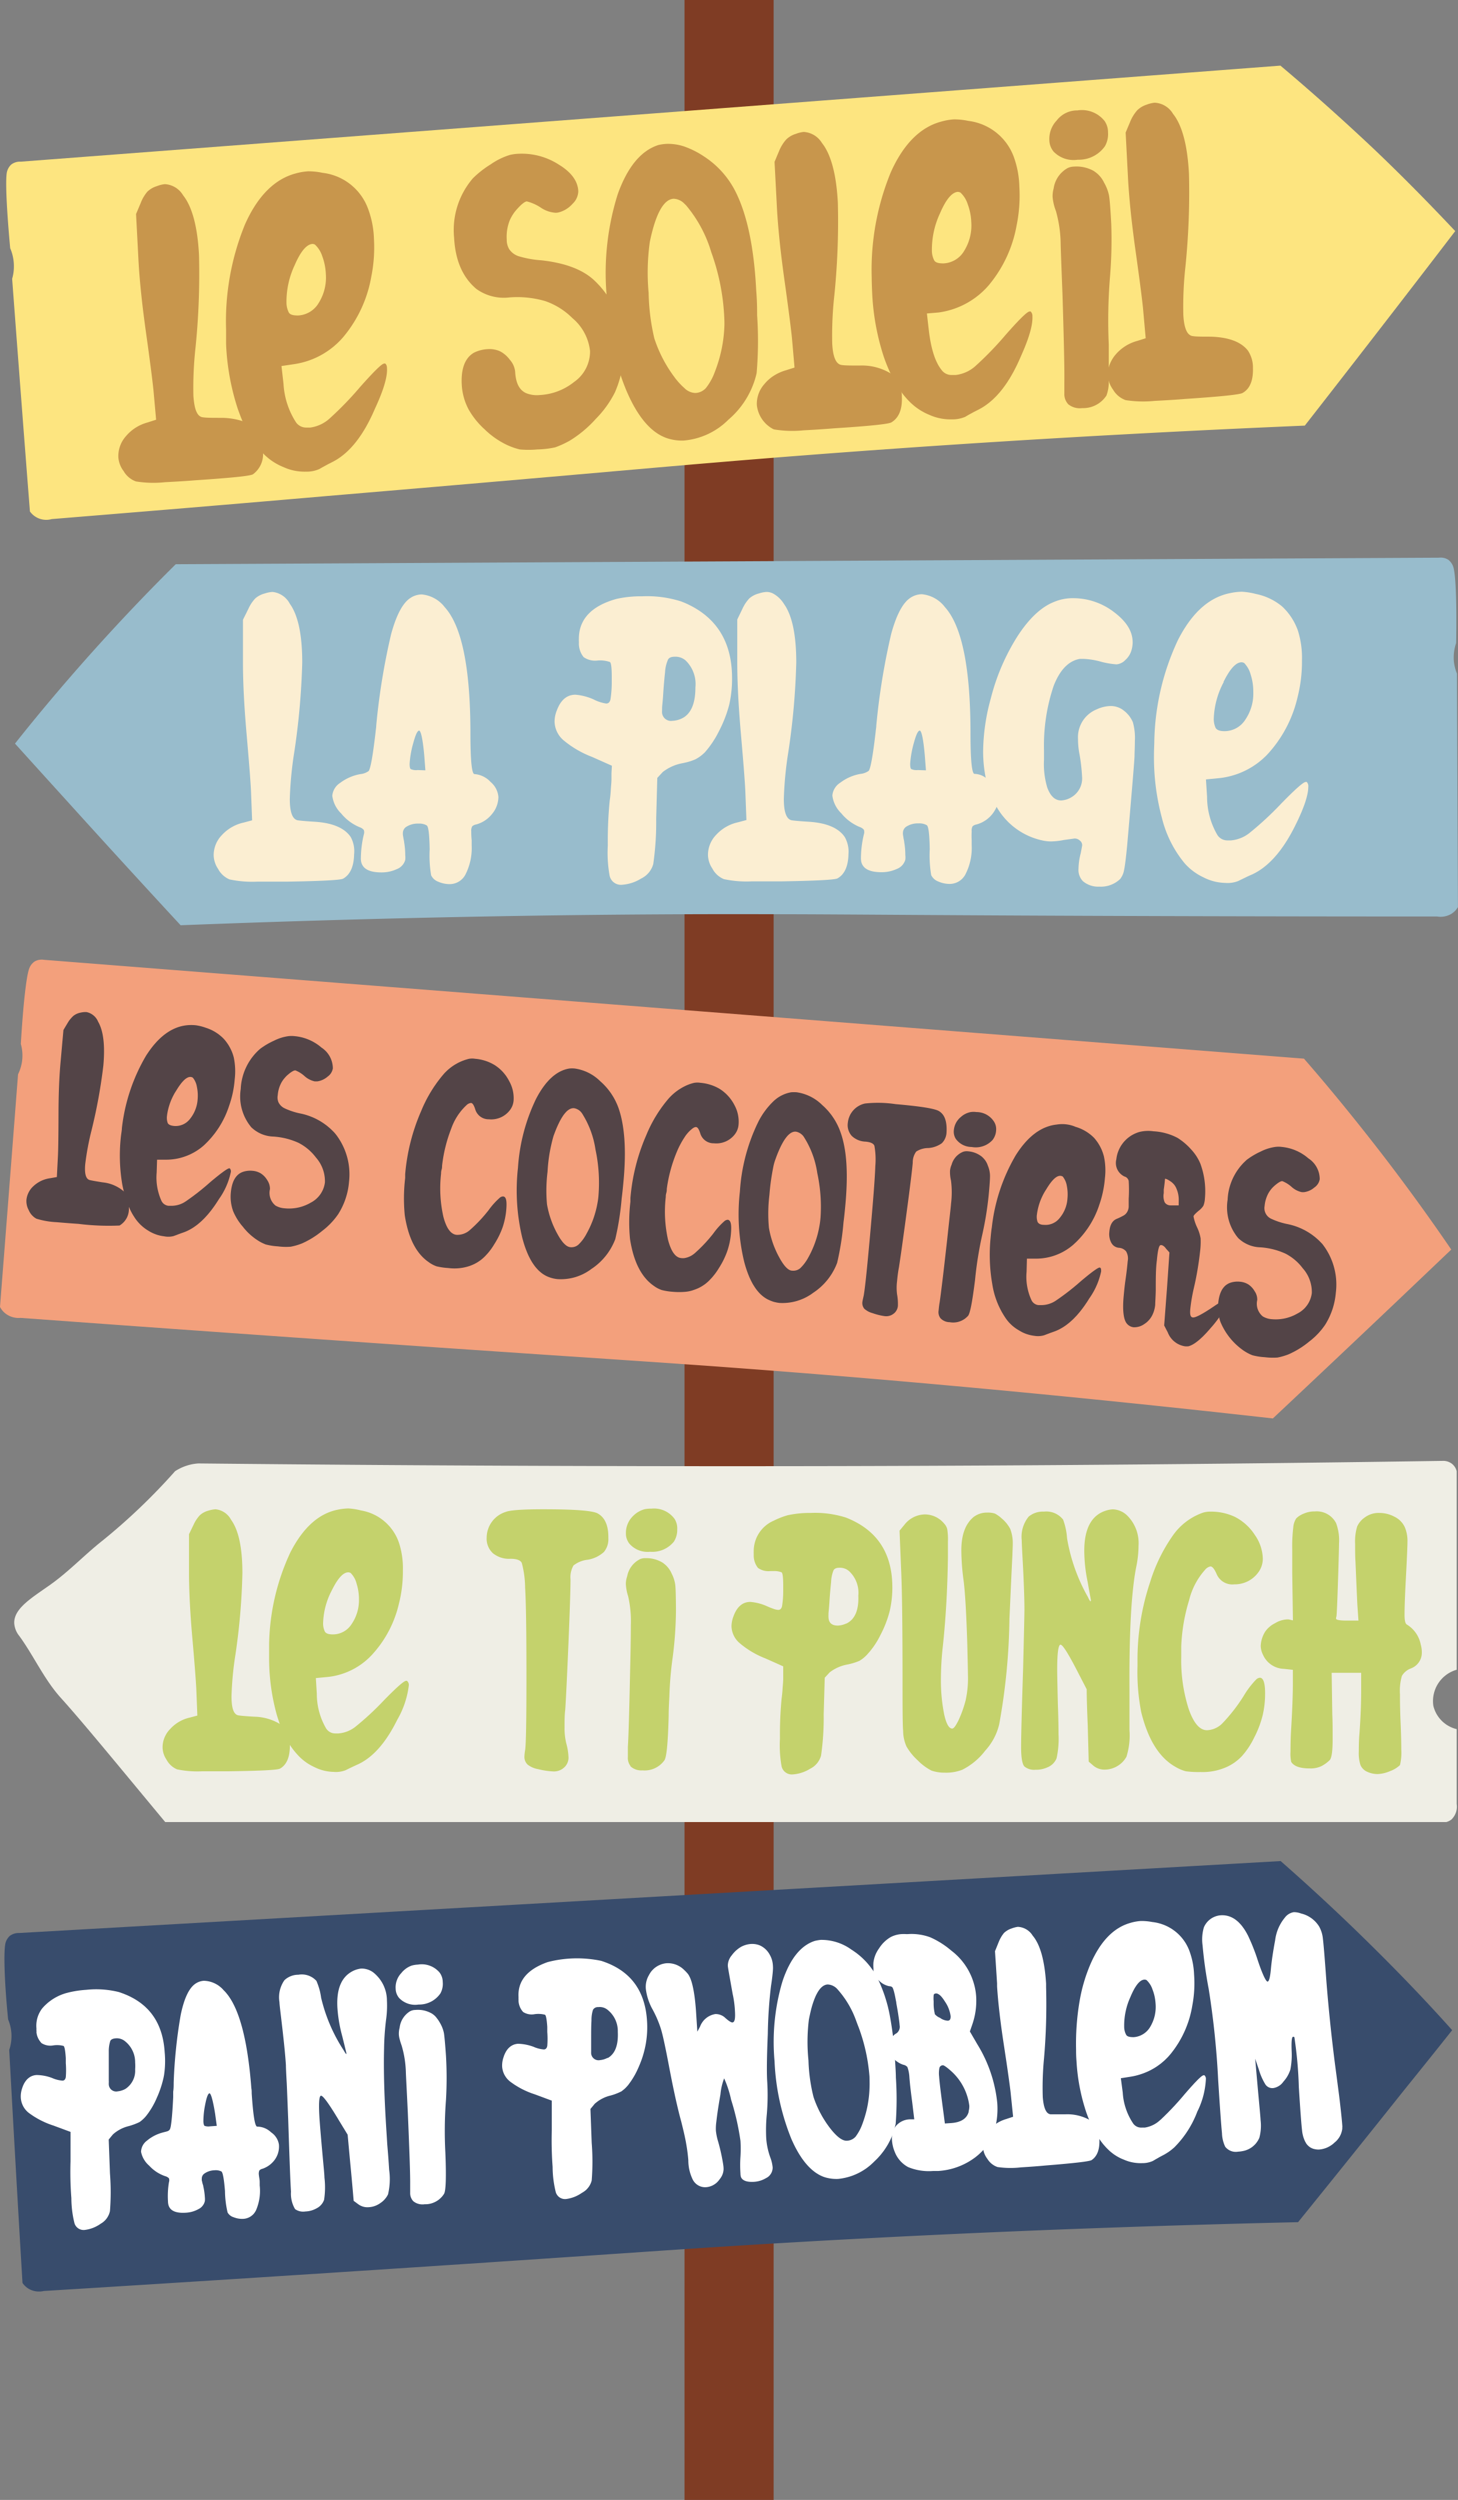 <svg xmlns="http://www.w3.org/2000/svg" viewBox="0 0 210.04 360"><rect x="0" y="0" width="210.04" height="360" fill="#808080" stroke="none"/><defs><style>.cls-1{fill:#7f3c24;}.cls-2{fill:#fde580;}.cls-3{fill:#c8964c;}.cls-4{fill:#98bccc;}.cls-5{fill:#fbeed2;}.cls-6{fill:#f3a07c;}.cls-7{fill:#534447;}.cls-8{fill:#efeee5;}.cls-9{fill:#c4d26c;}.cls-10{fill:#384c6c;}.cls-11{fill:#fff;}</style></defs><g id="Calque_2" data-name="Calque 2"><g id="Calque_1-2" data-name="Calque 1"><rect class="cls-1" x="98.61" width="12.84" height="360"/><path class="cls-2" d="M1,24.76a2.19,2.19,0,0,1,.6-1.05A2.09,2.09,0,0,1,3,23.28L184.46,9.45c4.36,3.67,8.87,7.68,13.45,12,4.21,4,8.12,8,11.73,11.83q-3.39,4.43-6.81,8.86-7.4,9.6-14.86,19.15c-36.45,1.55-65.16,3.65-85.11,5.33-9.79.82-24.62,2.18-56,4.83C30.28,72.89,16.6,74,7.45,74.75a2.89,2.89,0,0,1-3.14-1.1Q3,56.9,1.75,40.14A6.05,6.05,0,0,0,2,38.39a6.46,6.46,0,0,0-.53-2.64C.94,30.06.76,25.82,1,24.76Z"/><path class="cls-3" d="M37.88,64.66a4.35,4.35,0,0,0-.72-2.53,4.56,4.56,0,0,0-2.11-1.45,10.2,10.2,0,0,0-3.22-.51c-1.23,0-2.11,0-2.61-.08C28.41,60,28,59,27.86,57a52.6,52.6,0,0,1,.3-6.88,105.29,105.29,0,0,0,.51-13.38c-.21-4.1-1-7-2.29-8.61a3.26,3.26,0,0,0-2.64-1.61,4.41,4.41,0,0,0-1.13.28,3.47,3.47,0,0,0-1.38.8,5.6,5.6,0,0,0-.95,1.61l-.68,1.61.33,6.31c.15,3,.51,6.53,1.09,10.66s.93,6.9,1.08,8.31l.39,4.34-1.24.4a6.14,6.14,0,0,0-3.13,2,4.29,4.29,0,0,0-1.07,3,3.69,3.69,0,0,0,.76,2,3.35,3.35,0,0,0,1.78,1.49,16,16,0,0,0,4.18.11c1.73-.09,3.2-.18,4.39-.28,5.13-.34,7.9-.62,8.28-.86a3.59,3.59,0,0,0,1.45-3.18C37.89,65,37.89,64.82,37.88,64.66Z"/><path class="cls-3" d="M55.75,53.06c0-.36-.1-.6-.25-.7a.22.22,0,0,0-.17,0c-.32,0-1.46,1.13-3.42,3.33a48.22,48.22,0,0,1-4.42,4.57,5.18,5.18,0,0,1-2.79,1.31l-.54,0a1.79,1.79,0,0,1-1.51-.74,11.4,11.4,0,0,1-1.81-5.58l-.29-2.54,1.67-.25a11.52,11.52,0,0,0,7.2-3.89,18.43,18.43,0,0,0,4.07-8.74,21.34,21.34,0,0,0,.38-5.48A13.51,13.51,0,0,0,53,30a7.95,7.95,0,0,0-6.52-5.11,9.71,9.71,0,0,0-2.08-.22,8.36,8.36,0,0,0-1.78.3c-3,.78-5.49,3.22-7.32,7.33a36.78,36.78,0,0,0-2.73,15.17c0,.47,0,1.16,0,2.07a34.42,34.42,0,0,0,1.67,9.29c.23.66.47,1.29.72,1.88a15.05,15.05,0,0,0,2.84,4.47l.15.16a8.45,8.45,0,0,0,2.88,1.92,7.29,7.29,0,0,0,3.24.66,4.43,4.43,0,0,0,1.94-.38l.42-.24.77-.42.82-.42q3.55-1.87,6-7.62Q55.85,54.91,55.75,53.06ZM42.44,38.21c.86-2,1.71-3,2.54-3.08a.78.78,0,0,1,.39.09,3.92,3.92,0,0,1,1.06,1.69,8.31,8.31,0,0,1,.51,2.53,6.87,6.87,0,0,1-1,4.14,3.65,3.65,0,0,1-3,1.85c-.69,0-1.13-.1-1.33-.42a3.18,3.18,0,0,1-.34-1.45A12.31,12.31,0,0,1,42.44,38.21Z"/><path class="cls-3" d="M89.78,49.76a13.2,13.2,0,0,0-4.06-9.28q-2.48-2.43-7.78-3a14.7,14.7,0,0,1-3.18-.57,2.61,2.61,0,0,1-1.42-1.05A2.68,2.68,0,0,1,73,34.49a6.45,6.45,0,0,1,.41-2.7A5.82,5.82,0,0,1,74.59,30c.57-.63,1-.95,1.29-1a6.58,6.58,0,0,1,2,.88,4.31,4.31,0,0,0,2.16.76,1.93,1.93,0,0,0,.54-.08,4,4,0,0,0,1.9-1.21,2.57,2.57,0,0,0,.83-1.82c-.07-1.45-1-2.74-2.86-3.86a9.81,9.81,0,0,0-5.69-1.53,6.42,6.42,0,0,0-1.3.17,9.8,9.8,0,0,0-2.76,1.35,14.44,14.44,0,0,0-2.56,2,11.42,11.42,0,0,0-2.72,8.59q.26,4.89,3.21,7.36a6.75,6.75,0,0,0,4.75,1.22,14.4,14.4,0,0,1,5.17.53,10.26,10.26,0,0,1,3.9,2.44A7.19,7.19,0,0,1,85,50.55,5.34,5.34,0,0,1,82.71,55a8.62,8.62,0,0,1-5,1.89,4.08,4.08,0,0,1-1.93-.28c-1-.46-1.49-1.5-1.57-3.13a3.06,3.06,0,0,0-.77-1.68A4.07,4.07,0,0,0,72,50.57a3.74,3.74,0,0,0-1.76-.29,4.88,4.88,0,0,0-2,.53c-1.26.76-1.84,2.28-1.72,4.57a8.53,8.53,0,0,0,1,3.6,11.52,11.52,0,0,0,2.3,2.85A12,12,0,0,0,72.88,64a9.88,9.88,0,0,0,2,.72,13.6,13.6,0,0,0,2.53,0,13.55,13.55,0,0,0,2.57-.3,13.62,13.62,0,0,0,2.16-1,16.84,16.84,0,0,0,3.7-3.11,14.92,14.92,0,0,0,2.75-3.82,15.37,15.37,0,0,0,.87-2.61A14.71,14.71,0,0,0,89.78,49.76Z"/><path class="cls-3" d="M109.07,45.39c0-.83,0-2-.13-3.59q-.48-9.4-3.08-14.4a13,13,0,0,0-4.44-4.87,12.58,12.58,0,0,0-2.81-1.42,7.27,7.27,0,0,0-2.67-.39,6.72,6.72,0,0,0-1.08.16Q91.11,22.07,89,27.94a37.74,37.74,0,0,0-1.63,14.32,1.48,1.48,0,0,1,0,.21,44.46,44.46,0,0,0,2,11.45c.26.78.54,1.53.84,2.26q2.46,5.81,5.94,6.94a6.78,6.78,0,0,0,2.36.32h0a10.32,10.32,0,0,0,6.42-3A12.44,12.44,0,0,0,109,53.74,55.14,55.14,0,0,0,109.07,45.39Zm-4.71,1.44A20,20,0,0,1,103,53.5a8.38,8.38,0,0,1-1.29,2.36,2.15,2.15,0,0,1-1.54.73,2.33,2.33,0,0,1-1.57-.7,10.08,10.08,0,0,1-1.49-1.65,19.23,19.23,0,0,1-2.85-5.52,31.08,31.08,0,0,1-.82-6.56,32.13,32.13,0,0,1,.17-7.31c.84-4.08,2-6.15,3.43-6.23a2.27,2.27,0,0,1,1.56.72l.23.22a18.71,18.71,0,0,1,3.64,6.77,31.79,31.79,0,0,1,1.84,8.87C104.36,46,104.37,46.51,104.36,46.83Z"/><path class="cls-3" d="M129.92,57.13c0-.25,0-.49-.07-.71a3.7,3.7,0,0,0-.66-1.82,4.16,4.16,0,0,0-.89-.83,8,8,0,0,0-4.44-1.13c-1.23,0-2.1,0-2.62-.08q-1.2-.16-1.35-3.09a52.68,52.68,0,0,1,.3-6.89,105.29,105.29,0,0,0,.51-13.38c-.21-4.1-1-7-2.29-8.61A3.29,3.29,0,0,0,115.77,19a4.51,4.51,0,0,0-1.13.28,3.36,3.36,0,0,0-1.38.81,5.76,5.76,0,0,0-1,1.6l-.68,1.62.33,6.3c.15,3,.51,6.53,1.09,10.66s.93,6.9,1.08,8.31l.38,4.35-1.23.39a6.6,6.6,0,0,0-1.84.84,5.77,5.77,0,0,0-1.29,1.17,4.29,4.29,0,0,0-1.07,3,4.44,4.44,0,0,0,2.36,3.46,1.06,1.06,0,0,0,.19.06,16.24,16.24,0,0,0,4.17.12c1.73-.09,3.2-.19,4.39-.29q7.69-.49,8.28-.86C129.49,60.17,130,58.94,129.92,57.13Z"/><path class="cls-3" d="M148.73,45.56a.9.9,0,0,0-.25-.7.23.23,0,0,0-.17,0q-.48,0-3.42,3.34a47.77,47.77,0,0,1-4.42,4.56A5.15,5.15,0,0,1,137.68,54l-.54,0a1.76,1.76,0,0,1-1.51-.74q-1.33-1.66-1.81-5.57l-.29-2.55L135.2,45a11.57,11.57,0,0,0,7.21-3.89,18.47,18.47,0,0,0,4.06-8.74,21.3,21.3,0,0,0,.38-5.47,13.57,13.57,0,0,0-.83-4.38,8,8,0,0,0-6.52-5.11,9.71,9.71,0,0,0-2.08-.22,8.44,8.44,0,0,0-1.78.31c-3,.77-5.49,3.22-7.32,7.33a36.89,36.89,0,0,0-2.74,15.16q0,.7.06,2.07a34.42,34.42,0,0,0,1.67,9.29,23.53,23.53,0,0,0,1,2.47,16.35,16.35,0,0,0,1.55,2.65A11.6,11.6,0,0,0,131,57.81a8.62,8.62,0,0,0,2.88,1.93,7.44,7.44,0,0,0,3.24.65,4.63,4.63,0,0,0,1.94-.37l.42-.25.77-.42.82-.42q3.56-1.87,6-7.62Q148.83,47.41,148.73,45.56ZM135.42,30.71c.86-2,1.71-3,2.54-3.08a1.08,1.08,0,0,1,.39.09,3.83,3.83,0,0,1,1.06,1.69,8.08,8.08,0,0,1,.51,2.54,6.9,6.9,0,0,1-1,4.14,3.64,3.64,0,0,1-3,1.84c-.69,0-1.13-.1-1.33-.42a3.05,3.05,0,0,1-.34-1.45A12.31,12.31,0,0,1,135.42,30.71Z"/><path class="cls-3" d="M159.62,19.05a2.78,2.78,0,0,0-.52-1.66,4.17,4.17,0,0,0-3.88-1.49,3.71,3.71,0,0,0-3,1.46,3.84,3.84,0,0,0-1.05,2.83,2.63,2.63,0,0,0,.63,1.66A4,4,0,0,0,155.26,23a4.6,4.6,0,0,0,3.92-1.95A3.51,3.51,0,0,0,159.62,19.05Zm.47,13.28c-.11-2.17-.22-3.56-.32-4.15a6,6,0,0,0-.7-1.85,4,4,0,0,0-1.61-1.77,5.12,5.12,0,0,0-2.75-.57,2.25,2.25,0,0,0-.92.22,4,4,0,0,0-2,2.93,4,4,0,0,0-.15,1.26,7.61,7.61,0,0,0,.48,2,18.2,18.2,0,0,1,.68,4.7q0,.49.26,7.24.32,10.35.27,12.69c0,.47,0,1,0,1.69a2.12,2.12,0,0,0,.57,1.5,2.65,2.65,0,0,0,2,.55,4,4,0,0,0,3.5-1.82,5.65,5.65,0,0,0,.33-2.07c0-.58,0-1.28,0-2.09s0-2,0-3.16a77.18,77.18,0,0,1,.16-9.55A65.07,65.07,0,0,0,160.09,32.33Z"/><path class="cls-3" d="M180.5,53a4.39,4.39,0,0,0-.73-2.52c-1-1.26-2.75-1.91-5.33-2-1.23,0-2.11,0-2.61-.08-.81-.1-1.26-1.13-1.36-3.09a52.54,52.54,0,0,1,.3-6.88A105.48,105.48,0,0,0,171.28,25c-.21-4.1-1-7-2.29-8.6a3.26,3.26,0,0,0-2.65-1.61,4.43,4.43,0,0,0-1.12.27,3.48,3.48,0,0,0-1.38.81,5.76,5.76,0,0,0-1,1.6l-.68,1.62.33,6.31q.22,4.45,1.09,10.66t1.08,8.31l.39,4.34-1.24.39a6.22,6.22,0,0,0-3.13,2,4.93,4.93,0,0,0-.91,1.65,3.85,3.85,0,0,0-.16,1.35,3.09,3.09,0,0,0,.12.74,3.86,3.86,0,0,0,.63,1.29,3.43,3.43,0,0,0,1.8,1.49,16.41,16.41,0,0,0,4.17.11c1.73-.09,3.2-.18,4.39-.28,5.13-.34,7.9-.63,8.28-.86C180.07,56,180.55,54.77,180.5,53Z"/><path class="cls-4" d="M209.36,81.63a2.17,2.17,0,0,0-.69-1,2,2,0,0,0-1.35-.32l-182,.94c-4.05,4-8.21,8.37-12.42,13.08q-5.82,6.53-10.74,12.75,3.74,4.14,7.5,8.28,8.14,9,16.36,17.88c36.45-1.41,65.24-1.65,85.26-1.59,9.82,0,24.72.18,56.16.27,16.69.05,30.41.06,39.59.06a3.06,3.06,0,0,0,2-.35,2.86,2.86,0,0,0,1-1L209.89,97a6.36,6.36,0,0,1-.44-1.73,6.44,6.44,0,0,1,.32-2.67C209.88,86.9,209.71,82.66,209.36,81.63Z"/><path class="cls-5" d="M50.51,120.51q-1.32-1.91-5.07-2.17c-1.2-.07-2-.14-2.53-.21-.78-.14-1.16-1.16-1.16-3.07a52,52,0,0,1,.63-6.66,103.7,103.7,0,0,0,1.16-13c0-4-.6-6.81-1.79-8.46a3.2,3.2,0,0,0-2.49-1.7,4.28,4.28,0,0,0-1.11.22,3.33,3.33,0,0,0-1.37.71,5.35,5.35,0,0,0-1,1.51L35,89.25v6.14q0,4.33.53,10.39t.63,8.12l.16,4.23-1.21.32a6,6,0,0,0-3.14,1.8,4.16,4.16,0,0,0-1.19,2.86,3.61,3.61,0,0,0,.63,2,3.32,3.32,0,0,0,1.66,1.53,15.74,15.74,0,0,0,4,.32c1.69,0,3.12,0,4.28,0q7.5-.12,8.08-.43c1-.56,1.55-1.73,1.58-3.49A4.23,4.23,0,0,0,50.51,120.51Z"/><path class="cls-5" d="M70.68,112.61a3.52,3.52,0,0,0-2.33-1.14c-.38,0-.58-1.94-.58-5.82q0-14.13-3.69-18.2a4.71,4.71,0,0,0-3.33-1.85,3,3,0,0,0-1.58.48c-1.13.7-2.07,2.46-2.83,5.26a96.57,96.57,0,0,0-2.14,13.15c0,.28-.07.6-.1,1q-.59,5.07-1,5.55a2.45,2.45,0,0,1-1.16.43,6.84,6.84,0,0,0-2.94,1.27,2.45,2.45,0,0,0-1.13,1.85,4.27,4.27,0,0,0,1.27,2.54,6.76,6.76,0,0,0,2.69,2,1.28,1.28,0,0,1,.58.39,1,1,0,0,1,0,.66,15.09,15.09,0,0,0-.42,3.28,2.57,2.57,0,0,0,.05.69c.25,1,1.22,1.48,2.91,1.48a5.21,5.21,0,0,0,2.21-.47,2,2,0,0,0,1.22-1.33,3,3,0,0,0,0-.68,11,11,0,0,0-.16-1.86c0-.17-.07-.37-.1-.58s-.07-.38-.08-.5a1.89,1.89,0,0,1,0-.29,1.07,1.07,0,0,1,.48-.85,3.11,3.11,0,0,1,1.79-.47,2.15,2.15,0,0,1,1.16.26c.25.14.39,1.29.43,3.44a17.12,17.12,0,0,0,.21,3.75,1.83,1.83,0,0,0,1,.91,4.15,4.15,0,0,0,1.67.36,2.57,2.57,0,0,0,2.32-1.48,8.38,8.38,0,0,0,.85-4.12V121a12.3,12.3,0,0,1-.06-1.27,1.29,1.29,0,0,1,.14-.74,1.07,1.07,0,0,1,.55-.26,4.38,4.38,0,0,0,2.3-1.51,3.86,3.86,0,0,0,.92-2.46A3.13,3.13,0,0,0,70.68,112.61Zm-10.51-1.72a1.88,1.88,0,0,1-1-.14c-.11-.08-.16-.34-.16-.76a13.79,13.79,0,0,1,.53-3c.32-1.19.6-1.78.84-1.78s.53,1.2.74,3.6l.16,2.12Z"/><path class="cls-5" d="M98.61,86.8l-.48-.19a16.09,16.09,0,0,0-5.6-.74,16.24,16.24,0,0,0-3.7.37c-3.62,1-5.44,2.94-5.44,5.76a3.23,3.23,0,0,0,0,.35,3.1,3.1,0,0,1,0,.34,3.14,3.14,0,0,0,.68,1.93,2.87,2.87,0,0,0,2,.5,4.33,4.33,0,0,1,1.79.21c.18.11.27.82.27,2.12v.9a15.59,15.59,0,0,1-.19,2.38c-.09.39-.29.58-.61.58a5.66,5.66,0,0,1-1.79-.58,8,8,0,0,0-2.64-.69c-1.23,0-2.13.76-2.69,2.28a4.32,4.32,0,0,0-.32,1.58,3.65,3.65,0,0,0,1.29,2.7A14.44,14.44,0,0,0,85.3,109l2.85,1.27-.06,1.06c0,.11,0,.4,0,.87s-.07,1-.1,1.57-.09,1.09-.16,1.58a59.65,59.65,0,0,0-.27,6.4,18.39,18.39,0,0,0,.27,4.39,1.66,1.66,0,0,0,1.79,1.27,6,6,0,0,0,2.75-.9,3.27,3.27,0,0,0,1.74-2.09,42.17,42.17,0,0,0,.42-6.53l.16-5.87.79-.85a6.55,6.55,0,0,1,2.86-1.27l.32-.07a7.5,7.5,0,0,0,1.57-.51,5.55,5.55,0,0,0,1.33-1,13.9,13.9,0,0,0,2-3,18,18,0,0,0,1.48-3.79,16.76,16.76,0,0,0,.42-4Q105.41,89.73,98.61,86.8Zm0,16.44a3.62,3.62,0,0,1-.43.24,3.46,3.46,0,0,1-1.32.32,1.29,1.29,0,0,1-1.48-1.43.82.82,0,0,1,0-.18,2.32,2.32,0,0,0,0-.24c0-.21.09-.87.16-2s.16-2.14.27-3.15A5.09,5.09,0,0,1,96.23,95c.14-.29.45-.43,1-.43a2.22,2.22,0,0,1,1.43.45l.1.08A4.73,4.73,0,0,1,100.18,99C100.18,101.1,99.66,102.5,98.61,103.24Z"/><path class="cls-5" d="M121.68,120.51q-1.32-1.91-5.07-2.17c-1.19-.07-2-.14-2.53-.21-.78-.14-1.16-1.16-1.16-3.07a52,52,0,0,1,.63-6.66,101.8,101.8,0,0,0,1.16-13c0-4-.6-6.81-1.79-8.46a4.21,4.21,0,0,0-1.48-1.43,2.06,2.06,0,0,0-1-.27,4.14,4.14,0,0,0-1.11.22,3.31,3.31,0,0,0-1.38.71,5.57,5.57,0,0,0-1,1.51l-.74,1.53v6.14q0,4.33.53,10.39t.63,8.12l.16,4.23-1.21.32a6,6,0,0,0-3.14,1.8,4.16,4.16,0,0,0-1.19,2.86,3.61,3.61,0,0,0,.63,2,3.29,3.29,0,0,0,1.67,1.53,15.64,15.64,0,0,0,4,.32q1.75,0,3.12,0l1.16,0q7.5-.12,8.08-.43c1-.56,1.55-1.73,1.58-3.49A4.23,4.23,0,0,0,121.68,120.51Z"/><path class="cls-5" d="M142.74,112.61A5.23,5.23,0,0,0,142,112a2.83,2.83,0,0,0-1.61-.56c-.38,0-.58-1.94-.58-5.82q0-14.13-3.69-18.2a4.71,4.71,0,0,0-3.33-1.85,3,3,0,0,0-1.58.48c-1.13.7-2.07,2.46-2.83,5.26a98.2,98.2,0,0,0-2.14,13.15c0,.28-.07.6-.1,1q-.59,5.07-1,5.55a2.45,2.45,0,0,1-1.16.43,6.74,6.74,0,0,0-2.93,1.27,2.43,2.43,0,0,0-1.14,1.85,4.27,4.27,0,0,0,1.27,2.54,6.76,6.76,0,0,0,2.69,2,1.28,1.28,0,0,1,.58.39,1,1,0,0,1,0,.66,15.09,15.09,0,0,0-.42,3.28,3.1,3.1,0,0,0,.05.69c.25,1,1.22,1.48,2.91,1.48a5.21,5.21,0,0,0,2.21-.47,2,2,0,0,0,1.22-1.33,3,3,0,0,0,0-.68,11,11,0,0,0-.16-1.86c0-.17-.07-.37-.1-.58s-.06-.38-.08-.5a1.89,1.89,0,0,1,0-.29,1.07,1.07,0,0,1,.48-.85,3.11,3.11,0,0,1,1.79-.47,2.15,2.15,0,0,1,1.16.26c.25.14.39,1.29.43,3.44a17.12,17.12,0,0,0,.21,3.75,1.82,1.82,0,0,0,1,.91,4.07,4.07,0,0,0,1.66.36,2.57,2.57,0,0,0,2.32-1.48,8.27,8.27,0,0,0,.85-4.12V121a12.47,12.47,0,0,1,0-1.27,1.31,1.31,0,0,1,.13-.74,1.12,1.12,0,0,1,.55-.26,4.38,4.38,0,0,0,2.3-1.51,4.55,4.55,0,0,0,.6-1,3.47,3.47,0,0,0,.32-1.49A3.13,3.13,0,0,0,142.74,112.61Zm-10.51-1.72a1.88,1.88,0,0,1-.95-.14c-.11-.08-.16-.34-.16-.76a14.41,14.41,0,0,1,.53-3c.32-1.19.6-1.78.85-1.78s.52,1.2.73,3.6l.16,2.12Z"/><path class="cls-5" d="M163.2,104a4.1,4.1,0,0,0-1.26-1.64,3,3,0,0,0-2-.69,5,5,0,0,0-1.95.48,4.32,4.32,0,0,0-2.69,4.28,11.09,11.09,0,0,0,.21,2.17,25.94,25.94,0,0,1,.37,3.17,3.15,3.15,0,0,1-1.59,3.07,3.21,3.21,0,0,1-1.42.43q-1.32,0-2-1.86a11.74,11.74,0,0,1-.47-4V108a26.81,26.81,0,0,1,1.39-9.23q1.35-3.47,3.78-3.89l.24,0,.29,0a11.19,11.19,0,0,1,2.37.37,11.66,11.66,0,0,0,2.38.42,2,2,0,0,0,1.27-.63,3,3,0,0,0,.89-1.43,4.08,4.08,0,0,0,.16-1.11c0-1.59-.89-3-2.69-4.36a9.65,9.65,0,0,0-5.86-2,6.88,6.88,0,0,0-2.75.53q-2.75,1.07-5.25,4.89a30.76,30.76,0,0,0-3.88,9,29.48,29.48,0,0,0-1.11,7.62A19.42,19.42,0,0,0,142,112a13.32,13.32,0,0,0,1.61,4.26l.22.36a10,10,0,0,0,6.26,4.39,5.86,5.86,0,0,0,1.27.16,9.91,9.91,0,0,0,1.9-.21l1.53-.21a1.08,1.08,0,0,1,.79.31.82.82,0,0,1,.32.64c0,.07-.07.46-.21,1.16a9.44,9.44,0,0,0-.32,2.23,2.34,2.34,0,0,0,.63,1.8,3.4,3.4,0,0,0,2.38.79,4,4,0,0,0,3-1.11,2.91,2.91,0,0,0,.55-1.25q.18-.81.45-3.57,1-11.52,1.06-12.8c0-.56.05-1.3.05-2.22A8.27,8.27,0,0,0,163.2,104Z"/><path class="cls-5" d="M188.25,112.61a.25.25,0,0,0-.16,0q-.48,0-3.48,3.07a46.53,46.53,0,0,1-4.52,4.2,5,5,0,0,1-2.77,1.14h-.53a1.7,1.7,0,0,1-1.42-.79,10.94,10.94,0,0,1-1.48-5.5l-.16-2.49,1.64-.16a11.25,11.25,0,0,0,7.18-3.41,18.1,18.1,0,0,0,4.38-8.28,20.69,20.69,0,0,0,.63-5.29,13,13,0,0,0-.58-4.28,8.68,8.68,0,0,0-2.29-3.5,8.54,8.54,0,0,0-3.78-1.79,10.24,10.24,0,0,0-2-.32,8.68,8.68,0,0,0-1.74.21q-4.49.9-7.47,6.74a35.75,35.75,0,0,0-3.41,14.58c0,.46-.05,1.13-.05,2a33.72,33.72,0,0,0,1.16,9.1,16.32,16.32,0,0,0,3.28,6.5,8.29,8.29,0,0,0,2.69,2,7.14,7.14,0,0,0,3.11.8,4.16,4.16,0,0,0,1.9-.27l.43-.21.76-.37c.3-.14.57-.27.82-.37q3.54-1.64,6.23-7.09,1.84-3.7,1.85-5.5A.86.86,0,0,0,188.25,112.61Zm-12-14.39q1.4-2.85,2.61-2.85a.82.82,0,0,1,.37.1,3.79,3.79,0,0,1,.95,1.7,8,8,0,0,1,.37,2.48,6.65,6.65,0,0,1-1.16,4,3.55,3.55,0,0,1-3,1.64c-.67,0-1.09-.16-1.27-.48a3.07,3.07,0,0,1-.26-1.42A12,12,0,0,1,176.29,98.22Z"/><path class="cls-6" d="M4.24,139.39a2.07,2.07,0,0,1,.76-.94,2.08,2.08,0,0,1,1.37-.23l181.48,14.23c3.75,4.3,7.58,9,11.44,14,3.55,4.62,6.8,9.13,9.78,13.49L201,187.62q-8.79,8.34-17.63,16.64c-36.24-4.07-64.94-6.42-84.91-7.82-9.8-.69-24.66-1.63-56-3.83-16.65-1.17-30.34-2.16-39.49-2.83a3.1,3.1,0,0,1-2-.5A2.86,2.86,0,0,1,0,188.2q1.31-16.74,2.6-33.5A6.19,6.19,0,0,0,3.15,153,6.13,6.13,0,0,0,3,150.33C3.34,144.61,3.81,140.39,4.24,139.39Z"/><path class="cls-7" d="M18.31,172.18a2.68,2.68,0,0,0-.49-.63,5.51,5.51,0,0,0-3.06-1.29c-.87-.14-1.48-.24-1.84-.33-.55-.15-.77-.92-.64-2.31a38.87,38.87,0,0,1,.9-4.82,75.64,75.64,0,0,0,1.71-9.37c.26-2.91,0-5-.75-6.29a2.31,2.31,0,0,0-1.69-1.4,3.16,3.16,0,0,0-.83.08,2.44,2.44,0,0,0-1,.43,4.24,4.24,0,0,0-.84,1l-.64,1.07-.4,4.47q-.3,3.17-.31,7.62t-.08,6l-.16,3.09-.91.16a4.38,4.38,0,0,0-2.41,1.1,3.12,3.12,0,0,0-1.06,2,2.73,2.73,0,0,0,.33,1.51,2.51,2.51,0,0,0,1.11,1.23,11.9,11.9,0,0,0,2.93.5q1.84.16,3.12.24a35,35,0,0,0,5.92.24A2.76,2.76,0,0,0,18.57,174a.81.81,0,0,1,0-.16A2.92,2.92,0,0,0,18.31,172.18Z"/><path class="cls-7" d="M22.63,167h1.2a8.22,8.22,0,0,0,5.47-2A13.3,13.3,0,0,0,33,159.26a14.83,14.83,0,0,0,.81-3.81,9.86,9.86,0,0,0-.13-3.17,6.37,6.37,0,0,0-1.45-2.69A6.16,6.16,0,0,0,29.64,148a7.13,7.13,0,0,0-1.44-.36,6.37,6.37,0,0,0-1.29,0c-2.22.24-4.18,1.72-5.89,4.42a26.32,26.32,0,0,0-3.46,10.4c0,.34-.11.82-.17,1.47a24.63,24.63,0,0,0,.24,6.71c.06.29.12.58.19.86a13.15,13.15,0,0,0,.76,2.32,9,9,0,0,0,1,1.78,6.11,6.11,0,0,0,1.83,1.65,5.4,5.4,0,0,0,2.22.78A3,3,0,0,0,25,178l.33-.12.58-.22.62-.22q2.68-1,5-4.75a10.32,10.32,0,0,0,1.72-3.89.64.64,0,0,0-.11-.51.14.14,0,0,0-.11-.05c-.23,0-1.15.65-2.75,2A34.77,34.77,0,0,1,26.76,173a3.64,3.64,0,0,1-2.1.64l-.38,0a1.27,1.27,0,0,1-1-.67,8.14,8.14,0,0,1-.71-4.12Zm1.43-6.36A8.73,8.73,0,0,1,25.42,157c.81-1.33,1.51-2,2.1-1.91a.66.66,0,0,1,.26.1,2.74,2.74,0,0,1,.58,1.3,6.19,6.19,0,0,1,.11,1.84,5,5,0,0,1-1.11,2.81,2.6,2.6,0,0,1-2.31,1c-.48-.05-.78-.19-.89-.43A2.23,2.23,0,0,1,24.06,160.66Z"/><path class="cls-7" d="M48.3,163.25a9.13,9.13,0,0,0-5.16-2.93A10,10,0,0,1,41,159.6a1.89,1.89,0,0,1-.89-.88,1.78,1.78,0,0,1-.1-1,4.54,4.54,0,0,1,.55-1.86,4.45,4.45,0,0,1,1-1.17c.46-.38.8-.57,1-.55a4.41,4.41,0,0,1,1.32.83,3.26,3.26,0,0,0,1.45.75h.39a2.88,2.88,0,0,0,1.46-.67,1.83,1.83,0,0,0,.77-1.19,3.59,3.59,0,0,0-1.63-3,6.89,6.89,0,0,0-3.85-1.65,4.15,4.15,0,0,0-.93,0,6.65,6.65,0,0,0-2.08.66,10.46,10.46,0,0,0-2,1.18,8.12,8.12,0,0,0-2.78,5.78,6.93,6.93,0,0,0,1.52,5.5,4.77,4.77,0,0,0,3.21,1.34,10.34,10.34,0,0,1,3.59.9,7.29,7.29,0,0,1,2.51,2.11,5.17,5.17,0,0,1,1.3,3.58,3.81,3.81,0,0,1-2.05,2.93A6.2,6.2,0,0,1,41,174a3,3,0,0,1-1.32-.4,2.35,2.35,0,0,1-.79-2.36,2.2,2.2,0,0,0-.37-1.26,2.93,2.93,0,0,0-.94-1,2.7,2.7,0,0,0-1.21-.38,3.3,3.3,0,0,0-1.45.18c-1,.4-1.53,1.41-1.67,3a6.1,6.1,0,0,0,.34,2.64A8.23,8.23,0,0,0,35,176.67a8.51,8.51,0,0,0,1.95,1.83,6.42,6.42,0,0,0,1.31.7,9,9,0,0,0,1.78.28,8.6,8.6,0,0,0,1.84.05,8.76,8.76,0,0,0,1.62-.47,12.52,12.52,0,0,0,2.92-1.81,10.39,10.39,0,0,0,2.31-2.42,10.24,10.24,0,0,0,1.55-4.64A9.42,9.42,0,0,0,48.3,163.25Z"/><path class="cls-7" d="M73.34,155.66a5.86,5.86,0,0,0-2.12-2.31,6.41,6.41,0,0,0-2.76-.88,2.77,2.77,0,0,0-.89,0,7.11,7.11,0,0,0-3.72,2.28A19.55,19.55,0,0,0,60.67,160a28.66,28.66,0,0,0-2.3,9.09l0,.54a24.81,24.81,0,0,0-.06,5.36c.5,3.29,1.66,5.54,3.46,6.77a4.35,4.35,0,0,0,1.11.59,9.49,9.49,0,0,0,1.69.25,6.81,6.81,0,0,0,3-.27,5.69,5.69,0,0,0,2.05-1.18,8.83,8.83,0,0,0,1.6-2,11.71,11.71,0,0,0,1.22-2.51,10.84,10.84,0,0,0,.49-2.41c.11-1.25,0-1.9-.44-1.94a.73.73,0,0,0-.49.19,10.42,10.42,0,0,0-1.59,1.76,20.83,20.83,0,0,1-2.73,2.9,2.7,2.7,0,0,1-1.91.68c-.85-.08-1.49-1-1.91-2.66a18.68,18.68,0,0,1-.32-6.14c0-.13,0-.33.08-.6s.06-.46.07-.59A21.14,21.14,0,0,1,65,162.54a8.39,8.39,0,0,1,2.19-3.38,1.11,1.11,0,0,1,.66-.33c.23,0,.44.35.64,1a2,2,0,0,0,1.94,1.35,3.37,3.37,0,0,0,3-1.28,2.61,2.61,0,0,0,.56-1.43A5,5,0,0,0,73.34,155.66Z"/><path class="cls-7" d="M89.11,159.58a9.23,9.23,0,0,0-2.64-3.88,6.51,6.51,0,0,0-3.67-1.83,4.13,4.13,0,0,0-.78,0q-2.76.45-4.8,4.38a26.75,26.75,0,0,0-2.6,9.91,29.31,29.31,0,0,0,.62,10.09q1.14,4.35,3.47,5.5a4.8,4.8,0,0,0,1.63.45,7.3,7.3,0,0,0,4.85-1.46,8.94,8.94,0,0,0,3.45-4.31,40.78,40.78,0,0,0,.92-5.87c.08-.59.17-1.43.27-2.54Q90.43,163.36,89.11,159.58ZM86.23,172a9.08,9.08,0,0,1-.14,1.15,14,14,0,0,1-1.62,4.56,5.85,5.85,0,0,1-1.15,1.53,1.52,1.52,0,0,1-1.16.36c-.59-.06-1.22-.71-1.91-2a13.64,13.64,0,0,1-1.45-4.17,22.26,22.26,0,0,1,.08-4.7,22.9,22.9,0,0,1,.86-5.14c1-2.78,2-4.13,3-4a1.74,1.74,0,0,1,1.17.84,13.31,13.31,0,0,1,1.88,5.13A22.89,22.89,0,0,1,86.23,172Z"/><path class="cls-7" d="M105.79,159.11a6,6,0,0,0-2.12-2.31,6.53,6.53,0,0,0-2.75-.87,2.85,2.85,0,0,0-.9,0,6,6,0,0,0-1.41.51,7.64,7.64,0,0,0-2.31,1.78,19.39,19.39,0,0,0-3.18,5.21,28.53,28.53,0,0,0-2.3,9.08l0,.54a24.8,24.8,0,0,0-.06,5.36c.5,3.29,1.66,5.55,3.46,6.78a4.26,4.26,0,0,0,1.11.58,9.23,9.23,0,0,0,1.69.26,10,10,0,0,0,1.64,0,4.73,4.73,0,0,0,1.33-.29,5.53,5.53,0,0,0,2-1.17,9.3,9.3,0,0,0,1.6-2,11.52,11.52,0,0,0,1.22-2.52,10.75,10.75,0,0,0,.49-2.4c.11-1.26,0-1.91-.44-2a.8.8,0,0,0-.49.19,10.42,10.42,0,0,0-1.59,1.76,20.83,20.83,0,0,1-2.73,2.9,3,3,0,0,1-1.44.67,1.86,1.86,0,0,1-.47,0c-.85-.07-1.48-1-1.91-2.66a18.61,18.61,0,0,1-.32-6.13c0-.13,0-.33.08-.6s.06-.47.07-.6A21.14,21.14,0,0,1,97.45,166a12.59,12.59,0,0,1,1.16-2.22,4.92,4.92,0,0,1,1-1.15q.42-.36.66-.33c.23,0,.44.35.64,1a2,2,0,0,0,1.94,1.34,3.36,3.36,0,0,0,3-1.28,2.64,2.64,0,0,0,.55-1.42A5,5,0,0,0,105.79,159.11Z"/><path class="cls-7" d="M121.07,163a9.29,9.29,0,0,0-2.63-3.88,6.53,6.53,0,0,0-3.68-1.83,5.2,5.2,0,0,0-.78,0,4.92,4.92,0,0,0-2.54,1.28,10.91,10.91,0,0,0-2.26,3.1,26.56,26.56,0,0,0-2.59,9.91,29.32,29.32,0,0,0,.61,10.09q1.14,4.35,3.48,5.49a6,6,0,0,0,.76.3,5.35,5.35,0,0,0,.87.17,7.4,7.4,0,0,0,4.85-1.47,8.9,8.9,0,0,0,3.44-4.31,40.78,40.78,0,0,0,.92-5.87c.08-.58.17-1.43.27-2.54C122.19,169,122,165.55,121.07,163Zm-2.87,12.38a10.75,10.75,0,0,1-.15,1.15,14.24,14.24,0,0,1-1.61,4.56,6.33,6.33,0,0,1-1.15,1.53,1.54,1.54,0,0,1-1.16.36c-.59,0-1.23-.71-1.92-2a13.63,13.63,0,0,1-.77-1.69,13.78,13.78,0,0,1-.67-2.49,22.07,22.07,0,0,1,.07-4.7,33.55,33.55,0,0,1,.6-4.24,7,7,0,0,1,.26-.89c1-2.79,2-4.14,3-4a1.75,1.75,0,0,1,1.16.84,13.15,13.15,0,0,1,1.88,5.13A22.91,22.91,0,0,1,118.2,175.41Z"/><path class="cls-7" d="M135.26,160q-.88-.54-6.24-1a17,17,0,0,0-4.41-.09,3.15,3.15,0,0,0-2.47,2.77,2.32,2.32,0,0,0,.57,1.9,3,3,0,0,0,2,.82c.72.07,1.14.27,1.26.61a11.13,11.13,0,0,1,.13,2.9q-.08,2.49-.79,10.32-.69,7.67-.93,8.54c-.08.36-.13.59-.14.69a1.27,1.27,0,0,0,.27,1,2.86,2.86,0,0,0,1.17.63,9,9,0,0,0,1.71.43,1.74,1.74,0,0,0,1.39-.38,1.56,1.56,0,0,0,.57-1.08,7.87,7.87,0,0,0-.12-1.68,7.53,7.53,0,0,1,0-1.87c.07-.77.16-1.45.27-2q.35-2.24,1.1-7.84t.89-7.23a2.65,2.65,0,0,1,.5-1.61,3.24,3.24,0,0,1,1.75-.51,3.74,3.74,0,0,0,1.95-.7,2.35,2.35,0,0,0,.67-1.59C136.44,161.49,136.09,160.49,135.26,160Z"/><path class="cls-7" d="M142.62,169.25a4,4,0,0,0-.3-1.37,2.85,2.85,0,0,0-1-1.41,3.67,3.67,0,0,0-1.88-.68,1.61,1.61,0,0,0-.66.06,2.8,2.8,0,0,0-1.69,1.87,2.68,2.68,0,0,0-.23.87A5.31,5.31,0,0,0,137,170a13.28,13.28,0,0,1,0,3.39c0,.23-.21,1.94-.55,5.12-.54,4.87-.91,7.86-1.08,9-.06.33-.11.73-.15,1.19a1.45,1.45,0,0,0,.25,1.11,1.83,1.83,0,0,0,1.34.59,2.85,2.85,0,0,0,2.65-.92c.29-.34.61-2,1-5.12a53.74,53.74,0,0,1,1.08-6.71,47.67,47.67,0,0,0,.88-5.44C142.57,170.66,142.63,169.68,142.62,169.25Zm.62-7.66a3,3,0,0,0-2.58-1.45,3,3,0,0,0-.82,0,2.93,2.93,0,0,0-1.43.72,2.76,2.76,0,0,0-1,1.89,1.94,1.94,0,0,0,.27,1.23,2.82,2.82,0,0,0,2.3,1.19,3.27,3.27,0,0,0,3-1,2.44,2.44,0,0,0,.52-1.39A2,2,0,0,0,143.24,161.59Z"/><path class="cls-7" d="M147.94,181.25h1.21a8.17,8.17,0,0,0,5.46-2,13.13,13.13,0,0,0,3.75-5.74,15.26,15.26,0,0,0,.81-3.81,9.55,9.55,0,0,0-.14-3.17,6.35,6.35,0,0,0-1.44-2.7,6.23,6.23,0,0,0-2.64-1.56,4.91,4.91,0,0,0-2.72-.33c-2.23.24-4.19,1.71-5.9,4.42a26.16,26.16,0,0,0-3.45,10.4c-.06.34-.11.82-.17,1.46a24.6,24.6,0,0,0,.24,6.71,11.85,11.85,0,0,0,2,5,5.73,5.73,0,0,0,1.83,1.64,5.24,5.24,0,0,0,2.21.79,3.22,3.22,0,0,0,1.41-.07l.32-.12.58-.22.62-.22q2.7-1,5-4.75a10.42,10.42,0,0,0,1.71-3.89c0-.26,0-.43-.11-.51a.13.13,0,0,0-.11-.05c-.23,0-1.15.65-2.74,2a34.77,34.77,0,0,1-3.57,2.77,3.76,3.76,0,0,1-2.1.64l-.39,0a1.26,1.26,0,0,1-1-.68,8,8,0,0,1-.72-4.11Zm1.44-6.37a8.6,8.6,0,0,1,1.36-3.64c.8-1.33,1.5-2,2.09-1.91a.69.69,0,0,1,.27.1,2.84,2.84,0,0,1,.58,1.3,6.2,6.2,0,0,1,.1,1.84,4.83,4.83,0,0,1-1.11,2.81,2.58,2.58,0,0,1-2.3,1c-.49,0-.79-.19-.9-.43A2.27,2.27,0,0,1,149.38,174.88Z"/><path class="cls-7" d="M176.39,187.37a1.66,1.66,0,0,0-.88.34c-.18.1-.37.23-.59.38-1.65,1.12-2.67,1.66-3.06,1.63s-.46-.46-.38-1.28a24.52,24.52,0,0,1,.49-2.88,44.22,44.22,0,0,0,.91-5.32,11.15,11.15,0,0,0,.08-1.92,6.07,6.07,0,0,0-.47-1.5,6.37,6.37,0,0,1-.55-1.64c0-.16.28-.44.78-.86a2.57,2.57,0,0,0,.65-.71,3.32,3.32,0,0,0,.21-1,11.52,11.52,0,0,0-.64-5,6.83,6.83,0,0,0-1.32-2.06,9,9,0,0,0-2-1.7,8.38,8.38,0,0,0-3.45-.94,5.26,5.26,0,0,0-2,.09,4.61,4.61,0,0,0-3.35,3.94,2.15,2.15,0,0,0,1.17,2.48.85.85,0,0,1,.61.64,21,21,0,0,1,0,2.57c0,.62,0,1,0,1.16a1.64,1.64,0,0,1-.25.79,1.46,1.46,0,0,1-.43.43,9.78,9.78,0,0,1-1,.49q-1,.38-1.11,1.92a2.63,2.63,0,0,0,.29,1.55,1.37,1.37,0,0,0,1.13.72,1.44,1.44,0,0,1,1,.52,2,2,0,0,1,.23,1.39c-.09,1-.2,1.87-.33,2.77-.09.61-.17,1.39-.26,2.35-.18,2,0,3.28.43,3.84a1.48,1.48,0,0,0,1,.57,2.49,2.49,0,0,0,1.53-.45,3.25,3.25,0,0,0,1.24-1.44,4.45,4.45,0,0,0,.35-1.33c0-.38.06-1.08.08-2.09,0-1.71,0-3.16.16-4.34.12-1.39.3-2.11.51-2.17s.51.08.81.5l.49.55-.36,5.26-.4,5.25.52,1a3.17,3.17,0,0,0,2.46,2,2.44,2.44,0,0,0,.51,0c.77-.19,1.82-1,3.16-2.57a16.82,16.82,0,0,0,1.23-1.53,4.51,4.51,0,0,0,.9-2C176.6,187.54,176.54,187.38,176.39,187.37Zm-6.59-13.79H169l-.35,0a1,1,0,0,1-.87-.45,2.36,2.36,0,0,1-.13-1.32l0-.5c.08-.53.14-1.05.18-1.54,0-.07.29,0,.79.35a2.22,2.22,0,0,1,.87,1.07,4,4,0,0,1,.32,1.57Z"/><path class="cls-7" d="M190.53,179.18a9.16,9.16,0,0,0-5.17-2.93,10.09,10.09,0,0,1-2.18-.72,1.68,1.68,0,0,1-1-1.86,4.65,4.65,0,0,1,.56-1.86,4.11,4.11,0,0,1,1-1.17c.46-.38.79-.57,1-.55a4.51,4.51,0,0,1,1.32.82,3.2,3.2,0,0,0,1.45.76,2.52,2.52,0,0,0,.39,0,2.81,2.81,0,0,0,1.45-.67,1.79,1.79,0,0,0,.77-1.19,3.57,3.57,0,0,0-1.63-3,6.86,6.86,0,0,0-3.84-1.65,3.62,3.62,0,0,0-.93,0,6.69,6.69,0,0,0-2.09.66,10.66,10.66,0,0,0-2,1.18,8.12,8.12,0,0,0-2.78,5.77,6.9,6.9,0,0,0,1.52,5.51,4.78,4.78,0,0,0,3.21,1.34,10.34,10.34,0,0,1,3.59.9,7.26,7.26,0,0,1,2.5,2.11,5.13,5.13,0,0,1,1.31,3.58,3.81,3.81,0,0,1-2.05,2.93,6.24,6.24,0,0,1-3.69.83,2.94,2.94,0,0,1-1.32-.4,2.36,2.36,0,0,1-.8-2.37,2.1,2.1,0,0,0-.37-1.25,2.91,2.91,0,0,0-.93-1,2.78,2.78,0,0,0-1.21-.38,3.28,3.28,0,0,0-1.45.18c-1,.4-1.53,1.4-1.67,3h0a5.82,5.82,0,0,0,.17,2.08,4,4,0,0,0,.17.56,9.41,9.41,0,0,0,3.28,4.07,6.42,6.42,0,0,0,1.31.7,8.82,8.82,0,0,0,1.78.28,9.35,9.35,0,0,0,1.84.05,8.72,8.72,0,0,0,1.61-.47,12.56,12.56,0,0,0,2.93-1.81,10.39,10.39,0,0,0,2.31-2.42,10.24,10.24,0,0,0,1.55-4.64A9.46,9.46,0,0,0,190.53,179.18Z"/><path class="cls-8" d="M209.85,211.86a1.94,1.94,0,0,0-.75-1.12,2.08,2.08,0,0,0-1.12-.37q-43.35.65-86.71.75-46.33.1-92.68-.38a6.86,6.86,0,0,0-1.87.38,7,7,0,0,0-1.5.74,87.73,87.73,0,0,1-10.46,10c-2.54,2-4.82,4.43-7.48,6.32s-5.3,3.42-5.23,5.57a3.26,3.26,0,0,0,.75,1.86c2.1,2.9,3.58,6.27,6,8.93,3.08,3.41,8,9.42,15,17.84H208.36a2,2,0,0,0,.74-.37,2.56,2.56,0,0,0,.75-2.23V249a4.54,4.54,0,0,1-3.36-3.35,4.69,4.69,0,0,1,3.36-5.2Z"/><path class="cls-9" d="M41.76,251.35a3.76,3.76,0,0,0-.52-2.14,3.59,3.59,0,0,0-1-1,7.47,7.47,0,0,0-3.6-1c-1.08-.06-1.85-.12-2.29-.19-.7-.12-1-1.05-1-2.77a47.14,47.14,0,0,1,.57-6,93.15,93.15,0,0,0,1-11.72q0-5.42-1.62-7.66a2.87,2.87,0,0,0-2.25-1.53,4.47,4.47,0,0,0-1,.19,3,3,0,0,0-1.24.65,5,5,0,0,0-.91,1.36l-.67,1.39v5.55q0,3.93.48,9.4t.57,7.35l.15,3.82-1.1.29A5.41,5.41,0,0,0,24.5,249a3.78,3.78,0,0,0-1.08,2.58,3.26,3.26,0,0,0,.57,1.82,3.08,3.08,0,0,0,1.51,1.39,14.35,14.35,0,0,0,3.65.28c1.53,0,2.82,0,3.87,0q6.78-.09,7.31-.38c.92-.51,1.4-1.56,1.43-3.16Z"/><path class="cls-9" d="M58.63,242.05a.2.2,0,0,0-.14,0c-.29,0-1.34.92-3.15,2.77a41.32,41.32,0,0,1-4.09,3.8,4.51,4.51,0,0,1-2.5,1h-.48a1.55,1.55,0,0,1-1.29-.72,9.92,9.92,0,0,1-1.34-5l-.14-2.25,1.48-.14a10.14,10.14,0,0,0,6.49-3.09,16.21,16.21,0,0,0,4-7.49,18.65,18.65,0,0,0,.57-4.78,11.85,11.85,0,0,0-.53-3.88A7,7,0,0,0,52,217.51a9.28,9.28,0,0,0-1.81-.29,8.4,8.4,0,0,0-1.58.19q-4.05.83-6.76,6.1a32.45,32.45,0,0,0-3.08,13.19c0,.41,0,1,0,1.81a30.33,30.33,0,0,0,1.05,8.23c.14.53.31,1,.48,1.52a15.32,15.32,0,0,0,1.51,3.09,10.48,10.48,0,0,0,1,1.28,7.3,7.3,0,0,0,2.43,1.81,6.48,6.48,0,0,0,2.82.72,3.87,3.87,0,0,0,1.72-.24l.38-.19.69-.33.74-.34q3.21-1.49,5.64-6.41a12.93,12.93,0,0,0,1.67-5A.78.78,0,0,0,58.63,242.05ZM47.81,229c.85-1.72,1.63-2.58,2.37-2.58a.82.82,0,0,1,.33.09,3.33,3.33,0,0,1,.86,1.53,7.51,7.51,0,0,1,.34,2.25,6.07,6.07,0,0,1-1.06,3.59,3.19,3.19,0,0,1-2.72,1.48c-.6,0-1-.14-1.14-.43a2.71,2.71,0,0,1-.24-1.29A10.77,10.77,0,0,1,47.81,229Z"/><path class="cls-9" d="M86.06,217.92c-.77-.39-3.36-.58-7.79-.58-3,0-4.83.13-5.44.39a3.9,3.9,0,0,0-2.72,3.68,2.83,2.83,0,0,0,.91,2.27,3.69,3.69,0,0,0,2.53.79q1.33,0,1.62.6a14.37,14.37,0,0,1,.48,3.56q.19,3.06.19,12.78,0,9.51-.19,10.62a6.86,6.86,0,0,0-.1.86,1.53,1.53,0,0,0,.46,1.22,3.4,3.4,0,0,0,1.5.65,11.22,11.22,0,0,0,2.15.33,2.17,2.17,0,0,0,1.67-.62,1.9,1.9,0,0,0,.57-1.39,8.83,8.83,0,0,0-.33-2.06,9.13,9.13,0,0,1-.24-2.29c0-1,0-1.8.1-2.54q.18-2.77.47-9.76t.29-9a3.34,3.34,0,0,1,.43-2,4.05,4.05,0,0,1,2.1-.83A4.6,4.6,0,0,0,87,223.49a2.88,2.88,0,0,0,.64-2Q87.68,218.77,86.06,217.92Z"/><path class="cls-9" d="M97.18,218.73a3.66,3.66,0,0,0-3.34-1.48,4.23,4.23,0,0,0-1,.09,3.72,3.72,0,0,0-1.67,1,3.38,3.38,0,0,0-1,2.45,2.37,2.37,0,0,0,.48,1.48,3.47,3.47,0,0,0,3,1.19A4,4,0,0,0,97.08,222a3.1,3.1,0,0,0,.48-1.77A2.53,2.53,0,0,0,97.18,218.73Zm.1,9.5a5.1,5.1,0,0,0-.53-1.65A3.58,3.58,0,0,0,95.41,225a4.48,4.48,0,0,0-2.39-.62,1.84,1.84,0,0,0-.81.14A3.47,3.47,0,0,0,90.35,227a3.4,3.4,0,0,0-.19,1.1,7,7,0,0,0,.33,1.77,15.83,15.83,0,0,1,.39,4.16c0,.29,0,2.41-.1,6.36q-.19,9.09-.33,11.15c0,.41,0,.91,0,1.48a1.87,1.87,0,0,0,.39,1.3l0,.05a2.33,2.33,0,0,0,1.72.57,3.51,3.51,0,0,0,3.15-1.44c.32-.44.52-2.58.62-6.41,0-1,.06-2,.1-2.83a50.91,50.91,0,0,1,.47-5.54,55.31,55.31,0,0,0,.48-6.79Q97.37,229,97.28,228.23Z"/><path class="cls-9" d="M121.88,218.54a14.62,14.62,0,0,0-5.07-.67,15,15,0,0,0-3.34.33,11.62,11.62,0,0,0-2,.78,4.78,4.78,0,0,0-2.89,4.44,2.55,2.55,0,0,0,0,.31c0,.14,0,.25,0,.31a2.86,2.86,0,0,0,.62,1.75,2.62,2.62,0,0,0,1.77.45h.45a2.84,2.84,0,0,1,1.17.18q.24.15.24,1.92v.81a13.55,13.55,0,0,1-.17,2.15c-.08.35-.26.53-.55.53a2.28,2.28,0,0,1-.69-.16,8.87,8.87,0,0,1-.93-.37,7.37,7.37,0,0,0-2.39-.62c-1.11,0-1.93.69-2.43,2.06a4.14,4.14,0,0,0-.29,1.43,3.3,3.3,0,0,0,1.17,2.44,12.89,12.89,0,0,0,3.7,2.2l1.17.52,1.41.63,0,1c0,.09,0,.36,0,.79s-.06.9-.09,1.41-.08,1-.14,1.43a55,55,0,0,0-.24,5.79,17.09,17.09,0,0,0,.24,4,1.51,1.51,0,0,0,1.62,1.14,5.42,5.42,0,0,0,2.48-.81,3,3,0,0,0,1.58-1.89,37.74,37.74,0,0,0,.38-5.91l.15-5.31.71-.77a5.89,5.89,0,0,1,2.58-1.14,8.53,8.53,0,0,0,1.72-.53,4.94,4.94,0,0,0,1.19-1,11.64,11.64,0,0,0,1.82-2.7,15.86,15.86,0,0,0,1.33-3.42,14.86,14.86,0,0,0,.39-3.64Q128.47,221.13,121.88,218.54Zm0,15.26a3.07,3.07,0,0,1-1.19.29c-.89,0-1.34-.43-1.34-1.29a.75.75,0,0,1,0-.17,1.8,1.8,0,0,0,0-.22c0-.19.08-.78.14-1.77s.15-1.94.24-2.84a4.93,4.93,0,0,1,.34-1.65c.12-.26.41-.39.86-.39a2,2,0,0,1,1.38.48,4.25,4.25,0,0,1,1.34,3.54C123.74,231.89,123.13,233.23,121.92,233.8Z"/><path class="cls-9" d="M145.53,220.16a5,5,0,0,0-1.2-1.48,4.65,4.65,0,0,0-1-.72,3.38,3.38,0,0,0-1.12-.14,3.14,3.14,0,0,0-2,.67c-1.15,1-1.72,2.55-1.72,4.79a33.66,33.66,0,0,0,.33,4.35q.33,2.63.53,9.18c.06,2.56.09,4,.09,4.36a14.61,14.61,0,0,1-.33,3.68,16.49,16.49,0,0,1-1,2.82c-.4.83-.71,1.25-.93,1.25-.48,0-.87-.7-1.17-2.08a25.06,25.06,0,0,1-.46-5.19,43.27,43.27,0,0,1,.25-4.36q.66-6,.76-13.11V222a9.38,9.38,0,0,0-.1-1.79,1.72,1.72,0,0,0-.43-.79,3.62,3.62,0,0,0-2.77-1.34,3.82,3.82,0,0,0-3,1.53l-.67.81.23,5.7q.19,4.16.2,15c0,4.47,0,7.19.09,8.18a5.49,5.49,0,0,0,.48,2.2,8.27,8.27,0,0,0,1.62,2,7.66,7.66,0,0,0,2,1.48,5.77,5.77,0,0,0,1.91.29,6.39,6.39,0,0,0,2.53-.43,9.62,9.62,0,0,0,3.29-2.75,8.54,8.54,0,0,0,2-3.76,90.43,90.43,0,0,0,1.48-15.21c.2-4.43.34-7.5.43-9.19,0-.44.05-1,.05-1.72A5.63,5.63,0,0,0,145.53,220.16Z"/><path class="cls-9" d="M163.69,225.62a15.44,15.44,0,0,0,.33-3.06,5.59,5.59,0,0,0-1.53-4.21,3.1,3.1,0,0,0-2.19-1,3.94,3.94,0,0,0-1,.19q-3.1,1-3.1,5.79a22.59,22.59,0,0,0,.48,4.44c.31,1.76.48,2.65.48,2.68a.43.43,0,0,1-.05.15q-.1,0-.39-.63a25.74,25.74,0,0,1-3-8.46,9.52,9.52,0,0,0-.57-2.68,3.07,3.07,0,0,0-2.77-1.15,3.18,3.18,0,0,0-2.19.72,4.59,4.59,0,0,0-1,3.39c0,.35.07,1.71.2,4.07.12,2.55.19,4.51.19,5.88,0,.74-.07,3.59-.19,8.57-.2,6.09-.29,9.85-.29,11.29s.16,2.45.48,2.78a2.18,2.18,0,0,0,1.57.47,4,4,0,0,0,1.82-.38,2.35,2.35,0,0,0,1.24-1.27,12.91,12.91,0,0,0,.28-3.47c0-.47,0-1.89-.09-4.25-.07-2.81-.1-4.47-.1-5,0-2.42.16-3.64.48-3.64s1.18,1.38,2.58,4.12l1.19,2.3q0,1.71.15,5.19c.06,2.31.11,4.05.14,5.23l.67.58a2.47,2.47,0,0,0,1.67.57,3.55,3.55,0,0,0,1.77-.5,3.48,3.48,0,0,0,1.33-1.36,10.24,10.24,0,0,0,.43-3.83c0-1.5,0-2.82,0-4v-1.91Q162.64,230.89,163.69,225.62Z"/><path class="cls-9" d="M181.5,241.6a.91.91,0,0,0-.57.29,12.56,12.56,0,0,0-1.77,2.34,24.47,24.47,0,0,1-3,3.87,3.31,3.31,0,0,1-2.27,1.06c-1.05,0-1.93-1-2.65-3.07a23,23,0,0,1-1.07-7.51c0-.16,0-.4,0-.74s0-.58,0-.74a25.86,25.86,0,0,1,1.13-6.65,10.17,10.17,0,0,1,2.31-4.4,1.32,1.32,0,0,1,.77-.48c.28,0,.58.38.91,1.15a2.45,2.45,0,0,0,2.52,1.43,4.17,4.17,0,0,0,3.59-1.91,3.28,3.28,0,0,0,.52-1.82,6.18,6.18,0,0,0-1.14-3.37,7.45,7.45,0,0,0-2.87-2.61,8.06,8.06,0,0,0-3.49-.76,3.66,3.66,0,0,0-1.09.14,8.85,8.85,0,0,0-4.32,3.23,23.81,23.81,0,0,0-3.32,6.77,35.11,35.11,0,0,0-1.82,11.43v.67a30.05,30.05,0,0,0,.53,6.61q1.47,6,5,7.94a5.72,5.72,0,0,0,1.43.6,13.64,13.64,0,0,0,2.1.11,8.47,8.47,0,0,0,3.63-.66,6.87,6.87,0,0,0,2.39-1.68,11.33,11.33,0,0,0,1.74-2.65,14.23,14.23,0,0,0,1.22-3.23,13.44,13.44,0,0,0,.34-3C182.27,242.38,182,241.6,181.5,241.6Z"/><path class="cls-9" d="M204.67,236.81a4.32,4.32,0,0,0-2-2.87c-.22-.12-.33-.59-.33-1.38,0-1.06.06-2.81.19-5.27.16-3,.23-4.72.23-5.26a5.05,5.05,0,0,0-.38-2.1,3.14,3.14,0,0,0-1.48-1.51,4.62,4.62,0,0,0-2.19-.55,3.32,3.32,0,0,0-2.06.62,3.18,3.18,0,0,0-1.14,1.34,7.51,7.51,0,0,0-.29,2.49c0,1,0,1.86.05,2.53q.24,5.79.28,6.37l.15,2.15H194c-1,0-1.53-.1-1.53-.29a.69.69,0,0,1,.05-.28c.06-.23.15-2.41.28-6.56.07-2.36.1-3.7.1-4a7,7,0,0,0-.43-2.92,3.14,3.14,0,0,0-3.06-1.67,3.84,3.84,0,0,0-1.62.33,3.1,3.1,0,0,0-1.05.67,2.73,2.73,0,0,0-.43,1.3,22.9,22.9,0,0,0-.15,3.15c0,.26,0,.77,0,1.54s0,1.38,0,1.86l.1,6.84-.62-.14-.12,0-.12,0a3.69,3.69,0,0,0-1.72.55,3.74,3.74,0,0,0-1.39,1.17,4.16,4.16,0,0,0-.67,2.11,3,3,0,0,0,.34,1.29,3.4,3.4,0,0,0,3,2l1.29.14v2c0,1.57-.08,3.7-.24,6.42-.06.92-.1,2-.1,3.34a5.54,5.54,0,0,0,.1,1.49c.38.63,1.27.95,2.67.95a3.61,3.61,0,0,0,1.68-.33,4.82,4.82,0,0,0,1.19-.86c.29-.29.43-1.3.43-3,0-1.37,0-2.56-.05-3.58l-.09-6h4.25v2.49c0,1.89-.08,3.94-.24,6.17-.07.74-.1,1.62-.1,2.63a5.68,5.68,0,0,0,.24,2,1.89,1.89,0,0,0,.86.91,3.64,3.64,0,0,0,1.62.38,5,5,0,0,0,1.8-.43,4.09,4.09,0,0,0,1.41-.86,7.59,7.59,0,0,0,.19-2.25c0-.29,0-1.58-.1-3.88s-.09-3.65-.09-4.06a7.66,7.66,0,0,1,.28-2.66,2.52,2.52,0,0,1,1.29-1.07,2.41,2.41,0,0,0,1.58-2.3A4.11,4.11,0,0,0,204.67,236.81Z"/><path class="cls-10" d="M.8,279.77a2.15,2.15,0,0,1,.62-1,2.12,2.12,0,0,1,1.33-.41L184.49,268c4.29,3.76,8.71,7.85,13.21,12.3,4.14,4.09,8,8.13,11.5,12.05-2.32,2.92-4.65,5.82-7,8.73Q194.63,310.58,187,320c-36.47.84-65.22,2.38-85.19,3.67-9.81.64-24.66,1.71-56,3.74-16.64,1.08-30.34,1.94-39.5,2.5a3,3,0,0,1-2-.22,2.86,2.86,0,0,1-1.07-.94q-1-16.77-1.91-33.55a6.22,6.22,0,0,0,.32-1.75,6.1,6.1,0,0,0-.48-2.64C.6,285.07.51,280.83.8,279.77Z"/><path class="cls-11" d="M23.72,295.49q-.42-6.64-6.61-8.63a13.44,13.44,0,0,0-4.67-.32,14.6,14.6,0,0,0-3,.5,7.13,7.13,0,0,0-3.33,2.14,4.09,4.09,0,0,0-.86,2.93,2.22,2.22,0,0,0,0,.28,1.3,1.3,0,0,1,0,.28A2.67,2.67,0,0,0,6,294.23a2.38,2.38,0,0,0,1.65.32,3.65,3.65,0,0,1,1.5.07q.22.12.33,1.74l0,.75a12.7,12.7,0,0,1,0,2c-.06.32-.21.5-.47.51a4.51,4.51,0,0,1-1.52-.39,6.6,6.6,0,0,0-2.22-.42c-1,.06-1.73.74-2.11,2A3.58,3.58,0,0,0,3,302.14a3,3,0,0,0,1.21,2.17,12.21,12.21,0,0,0,3.52,1.79l2.43.9v1.61c0,.39,0,.83,0,1.29s0,.91,0,1.33a48.82,48.82,0,0,0,.12,5.31,15.41,15.41,0,0,0,.45,3.62,1.38,1.38,0,0,0,1.55.95,5,5,0,0,0,2.23-.89,2.72,2.72,0,0,0,1.33-1.82,34.46,34.46,0,0,0,0-5.43l-.18-4.87.61-.74a5.32,5.32,0,0,1,2.3-1.2,9,9,0,0,0,1.54-.58,4.84,4.84,0,0,0,1-.95,11.41,11.41,0,0,0,1.5-2.58,14.68,14.68,0,0,0,.88-2.56c.06-.22.1-.44.14-.65A13.66,13.66,0,0,0,23.72,295.49Zm-5.67,5.33a2.9,2.9,0,0,1-1.08.34,1.07,1.07,0,0,1-1.3-1.11,1,1,0,0,1,0-.15.7.7,0,0,0,0-.2c0-.18,0-.72,0-1.63q0-1,0-2c0-.21,0-.41,0-.61a4.84,4.84,0,0,1,.21-1.53c.1-.24.36-.37.77-.4a1.83,1.83,0,0,1,1.29.36A3.86,3.86,0,0,1,19.47,297a6.72,6.72,0,0,1,0,1A3.13,3.13,0,0,1,18.05,300.82Z"/><path class="cls-11" d="M40.18,308.81a2.6,2.6,0,0,0-1.13-1.75,2.91,2.91,0,0,0-2-.82c-.32,0-.58-1.57-.79-4.78,0-.25,0-.5-.05-.74q-.84-11.06-4-14.13a3.87,3.87,0,0,0-2.85-1.35,2.43,2.43,0,0,0-1.28.47q-1.35,1-2.06,4.51a71.23,71.23,0,0,0-1,9.69c0,.42,0,.86-.07,1.3,0,.24,0,.5,0,.8-.14,2.82-.3,4.37-.49,4.64s-.39.27-.94.42a5.84,5.84,0,0,0-2.36,1.2,2.07,2.07,0,0,0-.84,1.6,3.55,3.55,0,0,0,1.18,2,5.51,5.51,0,0,0,2.34,1.52,1.07,1.07,0,0,1,.5.3.88.88,0,0,1,0,.55A12.26,12.26,0,0,0,24.2,317a2.18,2.18,0,0,0,.08.57c.25.8,1.08,1.16,2.48,1.07a4.18,4.18,0,0,0,1.81-.51,1.7,1.7,0,0,0,.94-1.16,2.53,2.53,0,0,0,0-.57,9.25,9.25,0,0,0-.22-1.53c0-.14-.08-.3-.12-.47s-.07-.31-.1-.41a1.39,1.39,0,0,1,0-.24.87.87,0,0,1,.35-.73,2.62,2.62,0,0,1,1.46-.49,1.85,1.85,0,0,1,1,.16c.21.1.39,1.05.53,2.82a14.07,14.07,0,0,0,.38,3.1,1.49,1.49,0,0,0,.9.69,3.22,3.22,0,0,0,1.39.22,2.14,2.14,0,0,0,1.85-1.35,7,7,0,0,0,.48-3.46l0-.53c0-.31-.09-.66-.12-1a1.26,1.26,0,0,1,.07-.62.84.84,0,0,1,.45-.25,3.62,3.62,0,0,0,1.82-1.37A3.23,3.23,0,0,0,40.18,308.81Zm-9.91-2.61a1.66,1.66,0,0,1-.8-.07c-.09-.06-.15-.27-.17-.62a12.39,12.39,0,0,1,.28-2.55c.2-1,.4-1.5.6-1.51s.5,1,.81,2.94l.24,1.74Z"/><path class="cls-11" d="M56.06,312.46c-.08-1.38-.18-2.59-.27-3.64l-.11-1.75q-.48-7.43-.35-12.08a38.65,38.65,0,0,1,.28-4.09,14.5,14.5,0,0,0,.13-2.82,5.16,5.16,0,0,0-1.65-3.77,2.82,2.82,0,0,0-2.07-.83,3.7,3.7,0,0,0-.91.23c-1.85.77-2.68,2.59-2.5,5.48a20.63,20.63,0,0,0,.7,4.05c.39,1.58.59,2.39.59,2.42a.45.45,0,0,1,0,.13q-.09,0-.39-.54a23.74,23.74,0,0,1-3.25-7.58,9,9,0,0,0-.68-2.42,2.85,2.85,0,0,0-2.6-.88,2.91,2.91,0,0,0-2,.78,4.28,4.28,0,0,0-.72,3.17c0,.32.16,1.56.41,3.71.27,2.33.44,4.12.52,5.37q0,.53.12,2.61c.06,1.29.12,3,.21,5.24q.27,8.38.4,10.35a4.32,4.32,0,0,0,.59,2.52,2,2,0,0,0,1.47.34,3.55,3.55,0,0,0,1.64-.46,2.17,2.17,0,0,0,1.07-1.23,11.82,11.82,0,0,0,.05-3.19c0-.44-.14-1.74-.33-3.89-.23-2.56-.35-4.08-.38-4.55-.14-2.22-.07-3.34.22-3.35s1.16,1.18,2.61,3.61l1.22,2c.1,1.05.24,2.63.44,4.74s.34,3.71.43,4.79l.65.48a2.23,2.23,0,0,0,1.56.43,3.09,3.09,0,0,0,1.59-.56A3.22,3.22,0,0,0,55.9,316,9.65,9.65,0,0,0,56.06,312.46Z"/><path class="cls-11" d="M63.78,285.41a2.27,2.27,0,0,0-.44-1.34,3.36,3.36,0,0,0-3.14-1.16,3.86,3.86,0,0,0-.92.15,3.36,3.36,0,0,0-1.46,1.06,3,3,0,0,0-.82,2.29,2.11,2.11,0,0,0,.52,1.33,3.18,3.18,0,0,0,2.78.92,3.71,3.71,0,0,0,3.15-1.61A2.87,2.87,0,0,0,63.78,285.41Zm.47,16.94a54.4,54.4,0,0,0,0-6.25c-.12-1.75-.22-2.86-.3-3.34a4.83,4.83,0,0,0-.58-1.48,5.41,5.41,0,0,0-.58-.83,2.35,2.35,0,0,0-.74-.58,4,4,0,0,0-2.22-.43,1.7,1.7,0,0,0-.74.18A3.21,3.21,0,0,0,57.57,292a3.35,3.35,0,0,0-.11,1,3.61,3.61,0,0,0,.14.74c.06.26.16.54.27.86a14.91,14.91,0,0,1,.6,3.79c0,.26.11,2.2.28,5.83q.36,8.33.34,10.22c0,.38,0,.83,0,1.36a1.66,1.66,0,0,0,.47,1.2,2.11,2.11,0,0,0,1.61.42,3.19,3.19,0,0,0,2.8-1.5c.26-.42.33-2.39.19-5.9A59.42,59.42,0,0,1,64.25,302.35Z"/><path class="cls-11" d="M93.21,291q-.42-6.66-6.6-8.63a16.84,16.84,0,0,0-7.72.18q-4.41,1.56-4.19,5.06a2.16,2.16,0,0,0,0,.29c0,.13,0,.22,0,.28a2.58,2.58,0,0,0,.67,1.56,2.29,2.29,0,0,0,1.64.31,3.77,3.77,0,0,1,1.5.08q.22.12.33,1.74l0,.74a12.62,12.62,0,0,1,0,2c-.06.33-.21.5-.48.52a4.53,4.53,0,0,1-1.51-.39,7,7,0,0,0-2.22-.43c-1,.07-1.73.74-2.11,2a3.58,3.58,0,0,0-.18,1.33,3,3,0,0,0,1.21,2.16,11.94,11.94,0,0,0,3.52,1.8l2.42.9,0,.88v.72c0,.4,0,.83,0,1.3s0,.91,0,1.32a51.67,51.67,0,0,0,.12,5.32,15.41,15.41,0,0,0,.45,3.62,1.39,1.39,0,0,0,1.55,1,5.12,5.12,0,0,0,2.23-.89A2.77,2.77,0,0,0,85.24,314a34.49,34.49,0,0,0,0-5.43l-.18-4.87.61-.74a5.21,5.21,0,0,1,2.3-1.2,8,8,0,0,0,1.54-.59,4.74,4.74,0,0,0,1-.94,11.41,11.41,0,0,0,1.5-2.58,14.16,14.16,0,0,0,1-3.21A13.68,13.68,0,0,0,93.21,291Zm-5.67,5.33a2.86,2.86,0,0,1-1.08.33,1.07,1.07,0,0,1-1.3-1.1s0-.08,0-.16a1.28,1.28,0,0,0,0-.19c0-.18,0-.72,0-1.63s0-1.78.05-2.62a4.84,4.84,0,0,1,.21-1.53.8.8,0,0,1,.77-.4,1.76,1.76,0,0,1,1.3.36A3.9,3.9,0,0,1,89,292.59C89.09,294.51,88.61,295.77,87.54,296.37Z"/><path class="cls-11" d="M111.07,286q.21-1.38.27-2.22a4.4,4.4,0,0,0,0-.79,3.48,3.48,0,0,0-.5-1.59,3,3,0,0,0-1.46-1.29,3,3,0,0,0-1.22-.17,3.49,3.49,0,0,0-1.38.4,4.33,4.33,0,0,0-1.36,1.23,2.34,2.34,0,0,0-.57,1.49c0,.2.25,1.56.7,4.09a14.41,14.41,0,0,1,.32,2.31c.08,1.16,0,1.76-.37,1.78-.17,0-.51-.2-1-.64a2,2,0,0,0-1.44-.57,2.82,2.82,0,0,0-2.21,1.81l-.39.73-.2-3.06q-.32-4.29-1.22-5.33a5.1,5.1,0,0,0-.45-.47,3.32,3.32,0,0,0-2.54-1,3.13,3.13,0,0,0-2.56,1.71,3.33,3.33,0,0,0-.45,2,8.13,8.13,0,0,0,1,3,15.74,15.74,0,0,1,1.22,2.91q.38,1.31,1.15,5.38.93,4.9,1.74,7.85c.17.68.33,1.33.46,1.93a26.19,26.19,0,0,1,.55,3.59,6.31,6.31,0,0,0,.61,2.73,2,2,0,0,0,2,1.15,2.58,2.58,0,0,0,1.9-1.14,2.38,2.38,0,0,0,.57-1.44c0-.38-.06-.71-.11-1a26.67,26.67,0,0,0-.68-3,8.26,8.26,0,0,1-.32-1.56,6.8,6.8,0,0,1,.06-1.23c.13-1.16.33-2.49.6-4a8.63,8.63,0,0,1,.53-2.3,15.09,15.09,0,0,1,1,3.06,37,37,0,0,1,1.35,5.93,18,18,0,0,1,0,2.29,17.82,17.82,0,0,0,0,2.42,1.61,1.61,0,0,0,.08.53c.23.51.86.73,1.88.67a3.75,3.75,0,0,0,1.68-.51,1.7,1.7,0,0,0,1-1.56,5.62,5.62,0,0,0-.35-1.47,10.07,10.07,0,0,1-.58-2.78,22.9,22.9,0,0,1,.09-3.43,32.77,32.77,0,0,0,.06-4.62c-.09-1.32-.06-3.62.08-6.93A64.88,64.88,0,0,1,111.07,286Z"/><path class="cls-11" d="M129.06,299.16c0-.63-.06-1.5-.13-2.64,0-.08,0-.17,0-.25-.07-1-.16-2-.28-3s-.28-2-.46-3a21.1,21.1,0,0,0-1.74-5.33l-.15-.3q-.21-.39-.45-.75a10.45,10.45,0,0,0-3.18-3.13,7.38,7.38,0,0,0-4.43-1.41,6.63,6.63,0,0,0-.87.15c-2,.65-3.55,2.57-4.62,5.74l-.09.29a30.65,30.65,0,0,0-1.08,11.26A33.49,33.49,0,0,0,114,308c1.35,3.11,3,4.95,4.85,5.54a5.78,5.78,0,0,0,1.9.23,8.39,8.39,0,0,0,5.18-2.49,10.35,10.35,0,0,0,2.58-3.7,10,10,0,0,0,.4-1.24l.12-.49A46.28,46.28,0,0,0,129.06,299.16Zm-3.79,1.21a16,16,0,0,1-1,5.39,7,7,0,0,1-1,1.91,1.74,1.74,0,0,1-1.24.6q-1,.08-2.49-1.86a15.28,15.28,0,0,1-2.34-4.42,24.2,24.2,0,0,1-.73-5.27,25.92,25.92,0,0,1,.06-5.9c.11-.57.23-1.09.35-1.57.61-2.26,1.39-3.42,2.35-3.48a2,2,0,0,1,1.46.74,13.64,13.64,0,0,1,2.66,4.52c.11.29.22.59.34.89a26,26,0,0,1,1.57,7.13C125.27,299.67,125.28,300.11,125.27,300.37Z"/><path class="cls-11" d="M143.67,302.88a19.87,19.87,0,0,0-2.86-8.47l-1.09-1.87.37-1.07a10.41,10.41,0,0,0,.54-3.91,8.57,8.57,0,0,0-.19-1.36,9.12,9.12,0,0,0-3.4-5.31,12.32,12.32,0,0,0-3-1.9,7.74,7.74,0,0,0-3.15-.48,3.5,3.5,0,0,1-.48,0H130a3.93,3.93,0,0,0-1.73.46,4.93,4.93,0,0,0-1.63,1.6,4.4,4.4,0,0,0-.81,2,5.24,5.24,0,0,0,0,.88c0,.2,0,.36,0,.49a1.13,1.13,0,0,0,0,.2,2.33,2.33,0,0,0,.55.85l.38.35a2.84,2.84,0,0,0,1.34.68.74.74,0,0,1,.4.11c.15.08.34.72.56,1.94a2.1,2.1,0,0,1,.07.43c.1.55.18,1,.25,1.46.12.78.2,1.34.22,1.68a1.16,1.16,0,0,1-.46,1.17,1.66,1.66,0,0,0-.56.47,2.12,2.12,0,0,0-.25.42,2.5,2.5,0,0,0-.28,1.25,1.2,1.2,0,0,0,0,.17,1.05,1.05,0,0,1,0,.18,2.7,2.7,0,0,0,.75,1.21l0,0a3.34,3.34,0,0,0,1.32.82,1.06,1.06,0,0,1,.6.33A5.12,5.12,0,0,1,131,299c.05.79.19,2.05.42,3.79l.29,2.4-.61,0a2.73,2.73,0,0,0-2,.92,2.83,2.83,0,0,0-.2.28,2.68,2.68,0,0,0-.4,1.24,3.83,3.83,0,0,0,0,.59,5.35,5.35,0,0,0,.41,1.69,4.2,4.2,0,0,0,1.92,2.16,7.8,7.8,0,0,0,3.57.56l.74,0a9.87,9.87,0,0,0,5.4-2,8.75,8.75,0,0,0,1.09-1,7.87,7.87,0,0,0,1.85-3.74A11.15,11.15,0,0,0,143.67,302.88Zm-9-12.89a6.2,6.2,0,0,1-.17-1.37c0-.16,0-.31,0-.44a5.1,5.1,0,0,1,0-.84c0-.18.15-.27.36-.28s.56.19.91.65c.11.15.24.33.37.54a4.78,4.78,0,0,1,.81,2.1c0,.41-.1.62-.4.64a2,2,0,0,1-1.12-.41A1.83,1.83,0,0,1,134.64,290Zm4.89,14.08c-.25,1-1.11,1.57-2.57,1.66l-.87.06-.51-3.88c-.17-1.31-.28-2.27-.32-2.88a4.08,4.08,0,0,1,.05-1.28.52.52,0,0,1,.51-.34c.14,0,.51.25,1.1.77a8.06,8.06,0,0,1,2.69,5.05A2.58,2.58,0,0,1,139.53,304.07Z"/><path class="cls-11" d="M158.38,308.05V308a3.53,3.53,0,0,0-.61-2,3.15,3.15,0,0,0-.84-.74,6.62,6.62,0,0,0-3.47-.79c-1,0-1.7,0-2.11,0-.65-.08-1-.9-1.13-2.48a43.61,43.61,0,0,1,.18-5.55,90.64,90.64,0,0,0,.3-10.3l0-.49q-.31-5-1.93-6.91a2.66,2.66,0,0,0-2.14-1.27,4.25,4.25,0,0,0-.91.24,2.87,2.87,0,0,0-1.1.66,5,5,0,0,0-.75,1.3l-.53,1.31.3,4.63,0,.45q.23,3.58,1,8.57c.51,3.33.82,5.56.95,6.69l.36,3.5-1,.33a5.3,5.3,0,0,0-1.44.67,4.54,4.54,0,0,0-1.07,1,3.5,3.5,0,0,0-.83,2.43,1.88,1.88,0,0,0,.05.33,3,3,0,0,0,.58,1.3,2.77,2.77,0,0,0,1.46,1.18,13.11,13.11,0,0,0,3.36.05q2.1-.13,3.54-.27,6.19-.49,6.66-.78C158.07,310.51,158.44,309.52,158.38,308.05Z"/><path class="cls-11" d="M173.72,299.4a.66.66,0,0,0-.21-.55.17.17,0,0,0-.13,0c-.26,0-1.17.93-2.72,2.72a41.28,41.28,0,0,1-3.41,3.63l-.11.09a4.14,4.14,0,0,1-2.23,1.09l-.44,0a1.41,1.41,0,0,1-1.22-.58,9,9,0,0,1-1.51-4.48l-.27-2.05,1.35-.21a9.06,9.06,0,0,0,1.41-.33,9.22,9.22,0,0,0,4.35-2.88,14.78,14.78,0,0,0,3.19-7.08,17,17,0,0,0,.25-4.42,11,11,0,0,0-.71-3.51,6.43,6.43,0,0,0-5.31-4.06,8,8,0,0,0-1.67-.15,6.9,6.9,0,0,0-1.44.26q-3.66,1-5.82,6a23.53,23.53,0,0,0-1.57,5.44,36.39,36.39,0,0,0-.48,6.81c0,.38,0,.93.06,1.66a28.14,28.14,0,0,0,1.44,7.47c.13.36.26.71.41,1.05a13.56,13.56,0,0,0,1.45,2.71,9.16,9.16,0,0,0,1.2,1.45,6.59,6.59,0,0,0,2.33,1.52,6,6,0,0,0,2.62.5,3.64,3.64,0,0,0,1.56-.32l.34-.2.61-.35.66-.35a7.46,7.46,0,0,0,1.5-1.08,14.46,14.46,0,0,0,3.28-5.11A11.73,11.73,0,0,0,173.72,299.4Zm-10.87-11.83c.67-1.62,1.35-2.46,2-2.5a.65.65,0,0,1,.31.06,3.21,3.21,0,0,1,.87,1.36,6.68,6.68,0,0,1,.44,2,5.58,5.58,0,0,1-.75,3.35,3,3,0,0,1-2.41,1.52c-.55,0-.91-.08-1.07-.33a2.48,2.48,0,0,1-.29-1.17A9.88,9.88,0,0,1,162.85,287.57Z"/><path class="cls-11" d="M193.37,306.08c-.05-.77-.2-2.18-.45-4.25-.12-.94-.26-2-.42-3.22q-.92-6.84-1.45-13.71c-.22-3.06-.38-5-.47-5.68a4.52,4.52,0,0,0-.53-1.77,4.19,4.19,0,0,0-2.62-1.9,2.85,2.85,0,0,0-1.06-.19,2,2,0,0,0-1.27.78,6.28,6.28,0,0,0-1.4,3.26c-.29,1.54-.5,2.91-.61,4.12s-.27,1.82-.48,1.84-.73-1-1.42-3.08a28.07,28.07,0,0,0-1.41-3.56q-1.56-3.06-3.92-2.91a2.85,2.85,0,0,0-2.43,1.74,6.16,6.16,0,0,0-.19,2.56,62.94,62.94,0,0,0,.88,6.27,121.42,121.42,0,0,1,1.37,13.15q.39,6.14.55,7.66a4.88,4.88,0,0,0,.46,1.94,1.92,1.92,0,0,0,1.84.72,4.66,4.66,0,0,0,.7-.09,3.21,3.21,0,0,0,2.38-1.91,6.64,6.64,0,0,0,.18-2.56c0-.2-.11-1.38-.31-3.54l-.47-5.29.54,1.59a8.67,8.67,0,0,0,.95,2.14,1.21,1.21,0,0,0,1.11.5,2.17,2.17,0,0,0,1.47-.93,4.65,4.65,0,0,0,1-1.73,10.87,10.87,0,0,0,.19-2.56c-.06-1.44,0-2.16.21-2.17a.23.23,0,0,1,.18.07,59.23,59.23,0,0,1,.64,7.17q.32,5.08.46,6.19a4.74,4.74,0,0,0,.41,1.58.83.83,0,0,0,.07.13,1.91,1.91,0,0,0,1.38,1.05,2.34,2.34,0,0,0,.62.05,3.62,3.62,0,0,0,2.2-1,3,3,0,0,0,1.12-2v-.17A1.17,1.17,0,0,0,193.37,306.08Z"/></g></g></svg>